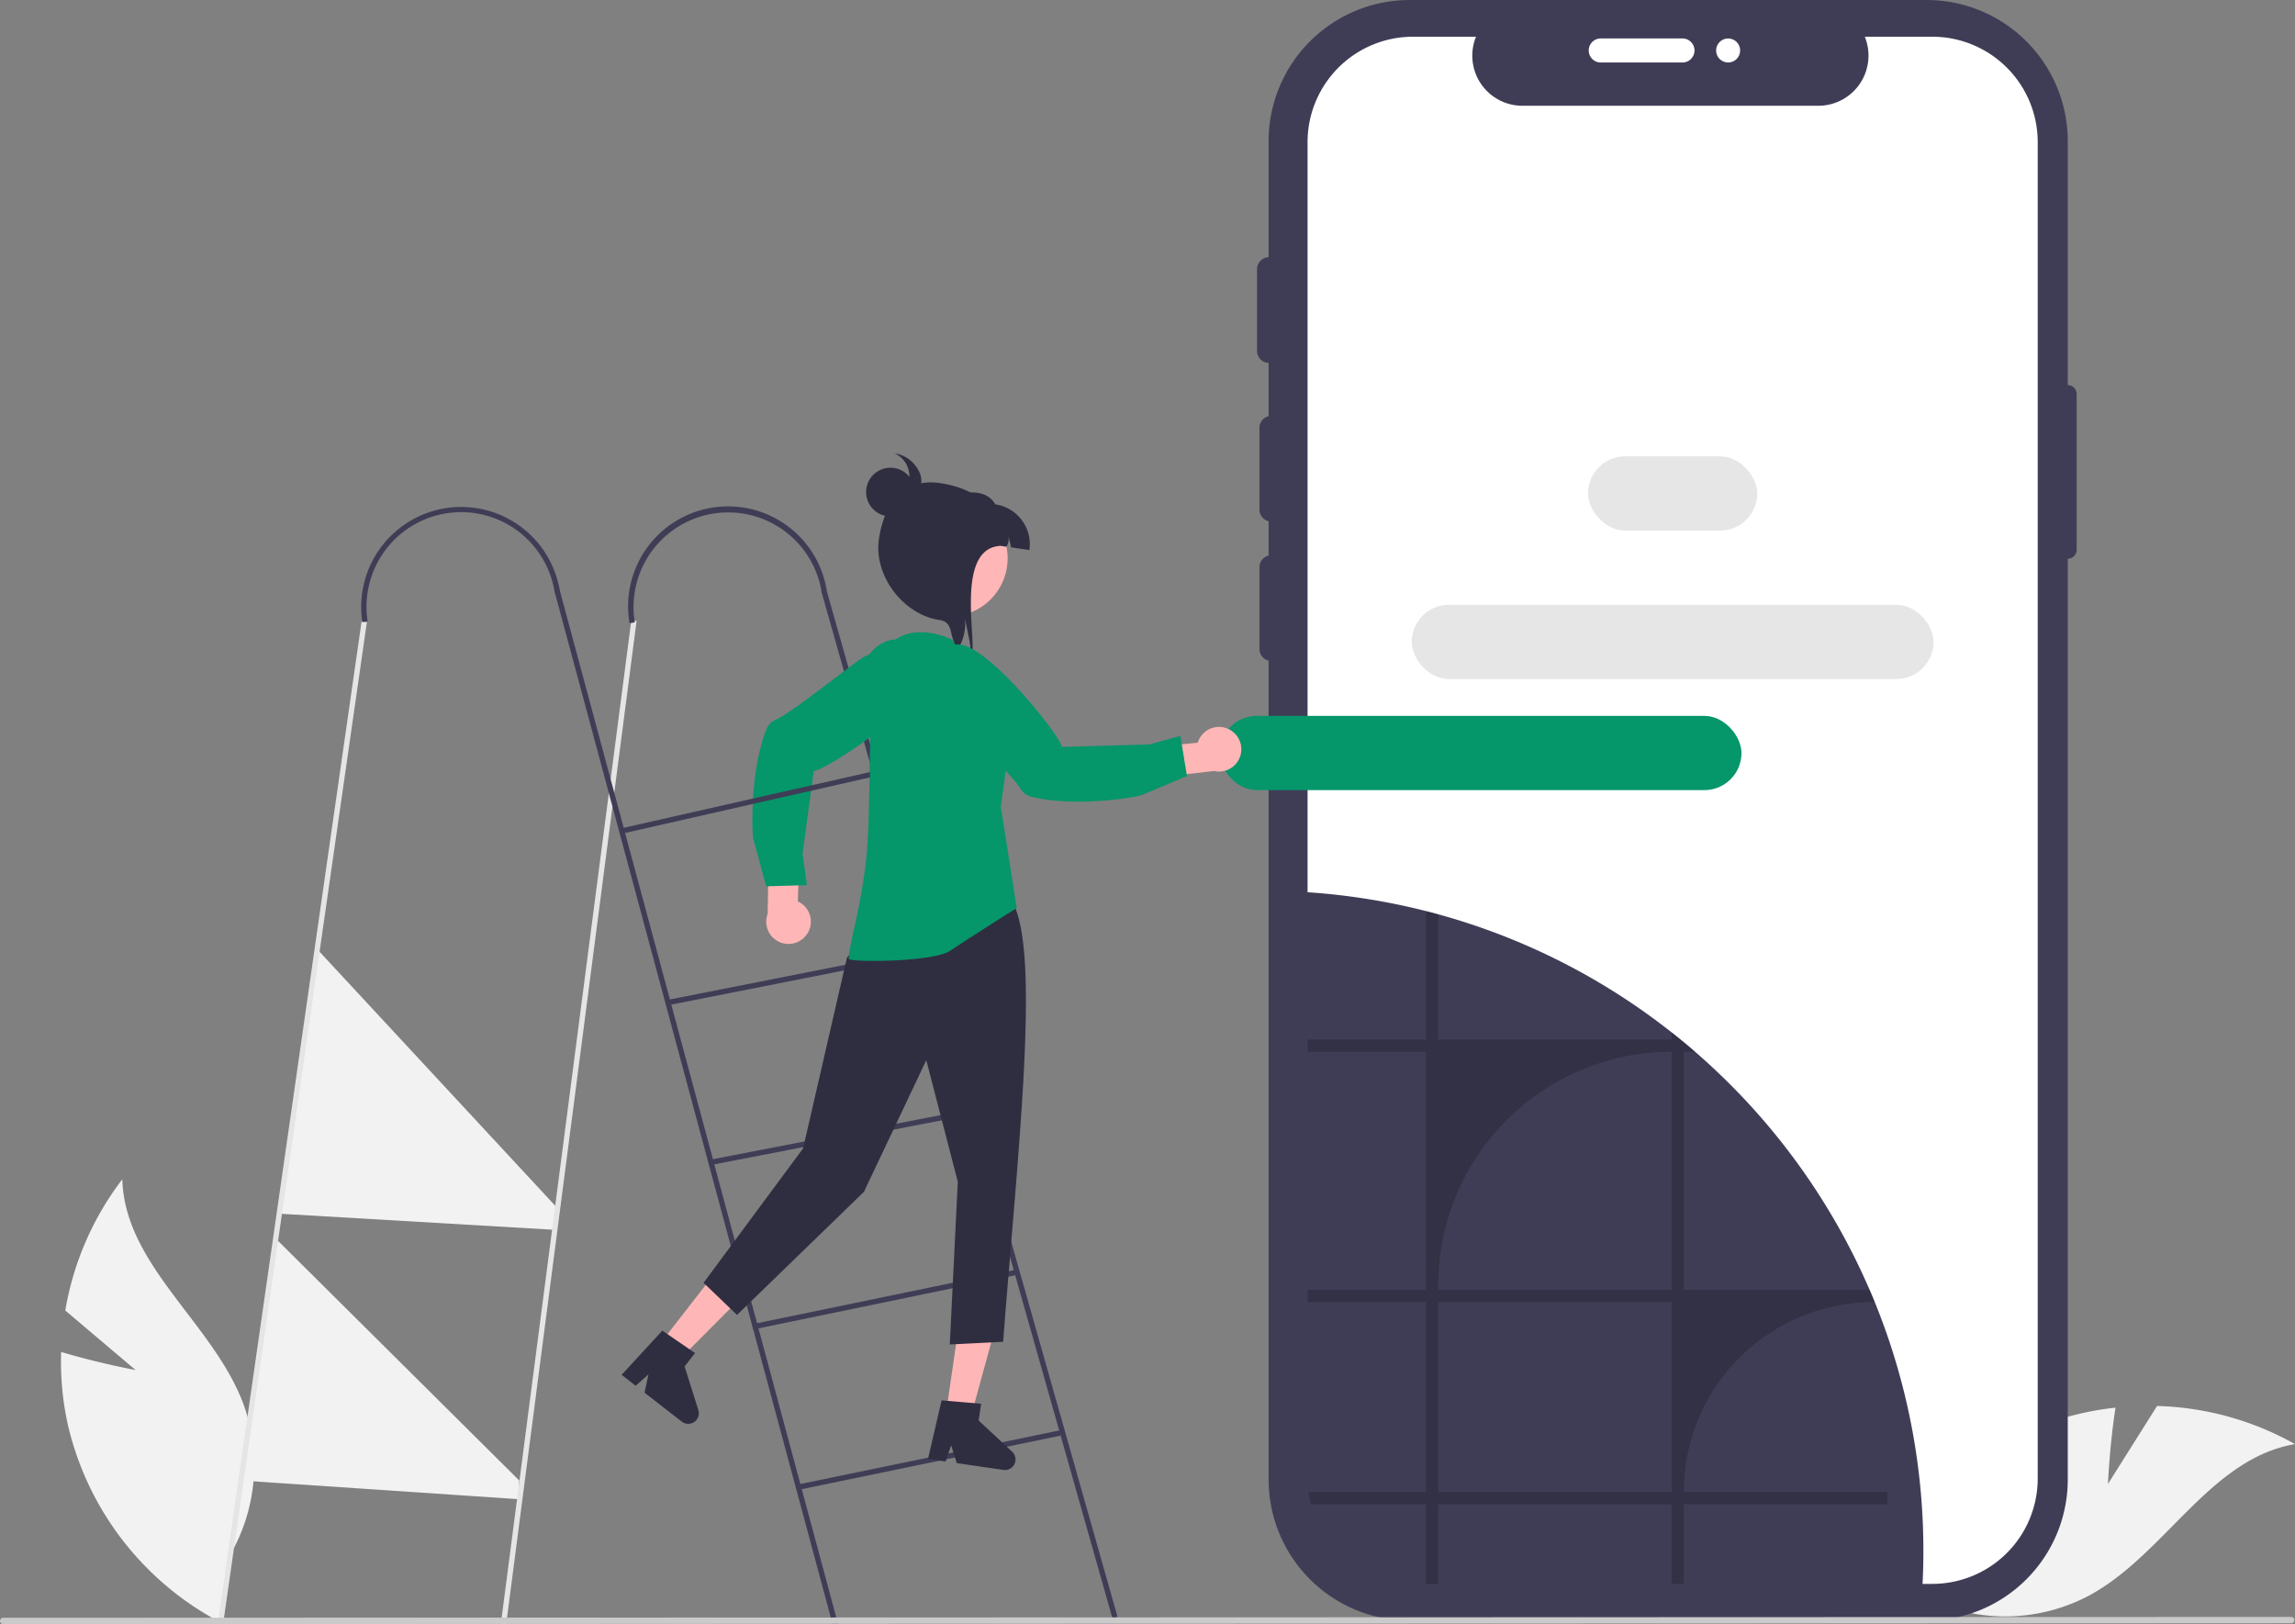 <svg xmlns="http://www.w3.org/2000/svg" width="860.367" height="608.84" viewBox="0 0 860.367 608.84" xmlns:xlink="http://www.w3.org/1999/xlink" role="img" artist="Katerina Limpitsouni" source="https://undraw.co/"><rect x="0" y="0" width="860.367" height="608.84" fill="#808080" stroke="none"/><path d="M220.669,659.181,194.292,636.859a111.491,111.491,0,0,1,21.38-49.199c.886,32.249,33.942,53.847,45.317,84.037a67.062,67.062,0,0,1-5.547,57.862l-2.654,24.363a112.375,112.375,0,0,1-57.574-74.421,108.549,108.549,0,0,1-2.47-27.119C206.251,656.492,220.669,659.181,220.669,659.181Z" transform="translate(-169.817 -145.58)" fill="#f2f2f2"/><path d="M960.061,701.877,978.481,672.641a111.491,111.491,0,0,1,51.702,14.301c-31.809,5.381-48.58,41.129-76.885,56.608a67.062,67.062,0,0,1-58.07,2.588l-24.495.775a112.375,112.375,0,0,1,65.652-67.402,108.549,108.549,0,0,1,26.509-6.232C960.711,687.225,960.061,701.877,960.061,701.877Z" transform="translate(-169.817 -145.58)" fill="#f2f2f2"/><polygon points="207.198 460.992 105.065 455 119.065 356 209.065 453 207.198 460.992" fill="#f2f2f2"/><polygon points="194.198 561.992 90.198 554.992 104.065 465 194.667 555.008 194.198 561.992" fill="#f2f2f2"/><path d="M944.996,289.953h0V198.507A52.927,52.927,0,0,0,892.069,145.58H698.327a52.927,52.927,0,0,0-52.927,52.927V700.189a52.927,52.927,0,0,0,52.927,52.927H892.069A52.927,52.927,0,0,0,944.996,700.19V355.046h0a3.338,3.338,0,0,0,3.338-3.338v-58.417A3.338,3.338,0,0,0,944.996,289.953Z" transform="translate(-169.817 -145.58)" fill="#3f3d56"/><path d="M933.732,198.87V699.828A39.5,39.5,0,0,1,894.644,739.331a3.47,3.47,0,0,1-.433.018H699.526a39.525,39.525,0,0,1-39.521-39.521V198.87a39.525,39.525,0,0,1,39.521-39.521h23.626A18.792,18.792,0,0,0,740.543,185.228h110.994a18.805,18.805,0,0,0,17.373-25.879h25.302A39.525,39.525,0,0,1,933.732,198.87Z" transform="translate(-169.817 -145.58)" fill="#fff"/><path d="M890.869,727.12q0,7.785-.49,15.44a3.022,3.022,0,0,1-.43.02h-194.68a39.534,39.534,0,0,1-38.34-29.9,37.339,37.339,0,0,1-.85-4.53,38.852,38.852,0,0,1-.33-5.09V479.81a247.294,247.294,0,0,1,44.46,6.28c1.43.33,2.85.68,4.26,1.04.09.02.18.05.27.07,1.43.36,2.85.74,4.26,1.13a246.328,246.328,0,0,1,83.25,40.99c1.43,1.07,2.85,2.17,4.26,3.28l.27.21q3.54,2.79,6.97,5.72c.51.43,1.02.87,1.52,1.32,1.23,1.06,2.46,2.14,3.66,3.23a248.139,248.139,0,0,1,61.8,86.06c.47,1.07.92,2.15,1.37,3.23q.27.66.54,1.32c.17.4.33.8.49,1.2A247.055,247.055,0,0,1,890.869,727.12Z" transform="translate(-169.817 -145.58)" fill="#3f3d56"/><path d="M646.471,341.112a4.511,4.511,0,0,1-4.505-4.505V305.97a4.505,4.505,0,1,1,9.011,0v30.636A4.511,4.511,0,0,1,646.471,341.112Z" transform="translate(-169.817 -145.58)" fill="#3f3d56"/><path d="M645.57,281.641a4.511,4.511,0,0,1-4.505-4.505V246.5a4.505,4.505,0,0,1,9.011,0v30.636A4.511,4.511,0,0,1,645.57,281.641Z" transform="translate(-169.817 -145.58)" fill="#3f3d56"/><path d="M765.412,164.502a4.511,4.511,0,0,1,4.505-4.505h30.636a4.505,4.505,0,1,1,0,9.011H769.918A4.511,4.511,0,0,1,765.412,164.502Z" transform="translate(-169.817 -145.58)" fill="#fff"/><path d="M646.471,393.374a4.511,4.511,0,0,1-4.505-4.505V358.232a4.505,4.505,0,1,1,9.011,0V388.869A4.511,4.511,0,0,1,646.471,393.374Z" transform="translate(-169.817 -145.58)" fill="#3f3d56"/><circle cx="647.858" cy="18.922" r="4.505" fill="#fff"/><path d="M801.039,704.92a71.221,71.221,0,0,1,71.23-71.23h.37q-.27-.66-.54-1.32c-.45-1.08-.9-2.16-1.37-3.23h-69.69V539.85h4.23c-.5-.45-1.01-.89-1.52-1.32q-3.435-2.925-6.97-5.72l-.27-.21v2.7h-87.51V488.33c-1.41-.39-2.83-.77-4.26-1.13-.09-.02-.18-.05-.27-.07V535.3h-44.46v4.55h44.46v89.29h-44.46v4.55h44.46v71.23H660.339a37.34,37.34,0,0,0,.85,4.53h43.28v29.9h4.53v-29.9h87.51v29.9h4.53v-29.9h76.35v-4.53Zm-4.53,0h-87.51V633.69h87.51Zm0-75.78h-87.51v-1.78a87.511,87.511,0,0,1,87.51-87.51Z" transform="translate(-169.817 -145.58)" opacity="0.2"/><polygon points="238.653 232.79 190.083 606.41 189.773 608.79 187.753 608.79 188.063 606.41 236.673 232.53 238.653 232.79" fill="#e5e5e5"/><polygon points="137.533 233.26 83.973 606.45 83.633 608.83 81.613 608.83 81.953 606.45 135.553 232.98 137.533 233.26" fill="#e5e5e5"/><polygon points="314.173 608.74 312.093 608.75 311.453 606.37 207.843 221.52 209.773 221 313.523 606.37 314.173 608.74" fill="#3f3d56"/><rect x="532.233" y="359.249" width="2" height="400.329" transform="translate(-302.175 21.063) rotate(-15.827)" fill="#3f3d56"/><rect x="468.094" y="691.82" width="101.103" height="2" transform="translate(-299.42 -26.141) rotate(-11.688)" fill="#3f3d56"/><rect x="450.928" y="631.74" width="101.103" height="2" transform="translate(-287.604 -30.865) rotate(-11.688)" fill="#3f3d56"/><rect x="434.589" y="570.933" width="100.141" height="1.999" transform="translate(-269.659 -43.072) rotate(-10.953)" fill="#3f3d56"/><rect x="419.549" y="510.853" width="98.035" height="2" transform="translate(-260.156 -45.032) rotate(-11.178)" fill="#3f3d56"/><path d="M305.659,378.771a37.476,37.476,0,1,1,74.09-11.341l-1.977.303a35.477,35.477,0,1,0-70.137,10.736Z" transform="translate(-169.817 -145.58)" fill="#3f3d56"/><path d="M405.82,379.218a37.477,37.477,0,1,1,73.935-12.312l-1.973.328a35.477,35.477,0,0,0-69.99,11.655Z" transform="translate(-169.817 -145.58)" fill="#3f3d56"/><polygon points="339.339 315.25 320.12 362.005 382.739 361.551 376.371 315.146 339.339 315.25" fill="#ffb6b6"/><polygon points="354.63 529.884 363.918 531.239 373.562 496.059 359.854 494.06 354.63 529.884" fill="#ffb6b6"/><path d="M522.812,670.547l14.81,1.265-.918,6.291,12.552,11.677a3.971,3.971,0,0,1-3.278,6.837l-17.48-2.55-2.105-6.662-2.084,6.051-6.591-.961Z" transform="translate(-169.817 -145.58)" fill="#2f2e41"/><polygon points="247.292 503.901 254.702 509.663 280.452 483.824 269.516 475.321 247.292 503.901" fill="#ffb6b6"/><path d="M418.114,644.397l12.257,8.409-3.902,5.018,5.155,16.35a3.971,3.971,0,0,1-6.225,4.329l-13.945-10.844,1.457-6.833-4.799,4.234-5.258-4.089Z" transform="translate(-169.817 -145.58)" fill="#2f2e41"/><path d="M493.473,496.491l-6.167,8.169-16.415,71.419L433.579,626.471l12.542,12.043,47.59-46.169,23.355-49.329,11.816,45.564-3,61,20-1c5.42-70.791,13.9-143.629,3.912-164.084l0,0a64.225,64.225,0,0,1-48.374,15.531Z" transform="translate(-169.817 -145.58)" fill="#2f2e41"/><path d="M526.484,385.22l15.778,17.253a24.655,24.655,0,0,1,6.279,13.653l0,0a24.655,24.655,0,0,1-.14,6.954L545,448l6,38s-8.551,5.216-25,16c-6.713,4.401-38.038,4.33-38,3,.178-6.162,5.689-22.769,7-43,1.618-24.971-.504-54.775,5-69C506.719,375.634,526.484,385.22,526.484,385.22Z" transform="translate(-169.817 -145.58)" fill="#05966a"/><path d="M472.338,495.781a8.313,8.313,0,0,0-3.417-12.28l.617-18.986-11.446-3.189-.495,26.824a8.358,8.358,0,0,0,14.741,7.631Z" transform="translate(-169.817 -145.58)" fill="#ffb6b6"/><path d="M457.07,419.139a6.839,6.839,0,0,1,3.863-3.916c6.092-2.559,32.43-24.082,33.401-23.678l8.362-4.127c.308.003,8.545.198,12.586,4.78a8.877,8.877,0,0,1,2.078,7.125c-1.183,10.912-38.521,35.422-42.478,35.257l-4.192,30.982,1.631,11.836-15.27.434-4.705-17.427C451.671,459.133,450.818,435.06,457.07,419.139Z" transform="translate(-169.817 -145.58)" fill="#05966a"/><ellipse cx="505.423" cy="400.713" rx="15.5" ry="13" transform="translate(-133.868 697.42) rotate(-81.7)" fill="#05966a"/><polygon points="233.692 312.393 233.305 310.431 326.183 289.42 326.183 291.42 233.692 312.393" fill="#3f3d56"/><rect x="595.328" y="171.07" width="63.447" height="27.826" rx="13.913" fill="#e6e6e6"/><rect x="529.241" y="226.722" width="195.621" height="27.826" rx="13.913" fill="#e6e6e6"/><rect x="457.241" y="268.374" width="195.621" height="27.826" rx="13.913" fill="#05966a"/><path d="M1029.947,752.92a1.186,1.186,0,0,1-1.19,1.19l-592.69.21-2.08.01-122.32.04h-2.02l-104.12.04h-2.02l-32.5.01a1.19,1.19,0,0,1,0-2.38l32.84-.01h2.02l104.09-.04h2.02l121.37-.04h2.07l103.42-.04h1.36l488.56-.18A1.186,1.186,0,0,1,1029.947,752.92Z" transform="translate(-169.817 -145.58)" fill="#cacaca"/><path d="M543.18,367.991a21.845,21.845,0,1,1,3.785-18.255c.063.262.116.522.167.792A21.815,21.815,0,0,1,543.18,367.991Z" transform="translate(-169.817 -145.58)" fill="#ffb6b6"/><path d="M548.864,350.781c-.551-2.738-.343-1.323-.904-4.053a6.539,6.539,0,0,1-.827,3.8l-25.738-3.755,2.183-14.962c7.976-1.888,15.719-3.356,19.365,2.825a15.121,15.121,0,0,1,12.779,17.144Z" transform="translate(-169.817 -145.58)" fill="#2f2e41"/><path d="M533.673,391.04c.021-.28.033-.571.034-.854a29.447,29.447,0,0,0-.806-6.181c-.438-2.196-.884-4.404-1.331-6.601a18.152,18.152,0,0,1-2.504,11.277c-3.85-4.018-1.305-9.834-6.985-10.662-13.655-1.992-24.767-16.637-22.774-30.302,1.992-13.656,9.34-23.013,22.995-21.021,13.665,1.993,23.836,9.864,22.111,23.558C527.014,351.758,537.052,390.118,533.673,391.04Z" transform="translate(-169.817 -145.58)" fill="#2f2e41"/><circle cx="333.812" cy="184.459" r="9.121" fill="#2f2e41"/><path d="M514.448,322.508a12.33,12.33,0,0,0-9.275-7.007,9.442,9.442,0,0,1,2.606,15.456l1.844-1.585a3.097,3.097,0,0,0,3.661.262,4.37,4.37,0,0,0,1.916-3.295A7.585,7.585,0,0,0,514.448,322.508Z" transform="translate(-169.817 -145.58)" fill="#2f2e41"/><path d="M630.552,418.978a8.313,8.313,0,0,0-11.716,5.02l-18.899,1.915-1.638,11.769,26.651-3.079a8.358,8.358,0,0,0,5.602-15.625Z" transform="translate(-169.817 -145.58)" fill="#ffb6b6"/><path d="M556.622,444.306a6.839,6.839,0,0,1-4.395-3.308c-3.347-5.697-28.183-28.938-27.911-29.954l-5.203-7.738c-.038-.306-.94-8.496,3.063-13.11a8.877,8.877,0,0,1,6.785-3.008c10.972-.279,38.558,34.447,38.921,38.391l32.939-.948L612.334,421.44l2.461,15.076L598.149,443.498C596.979,444.337,573.233,448.385,556.622,444.306Z" transform="translate(-169.817 -145.58)" fill="#05966a"/></svg>